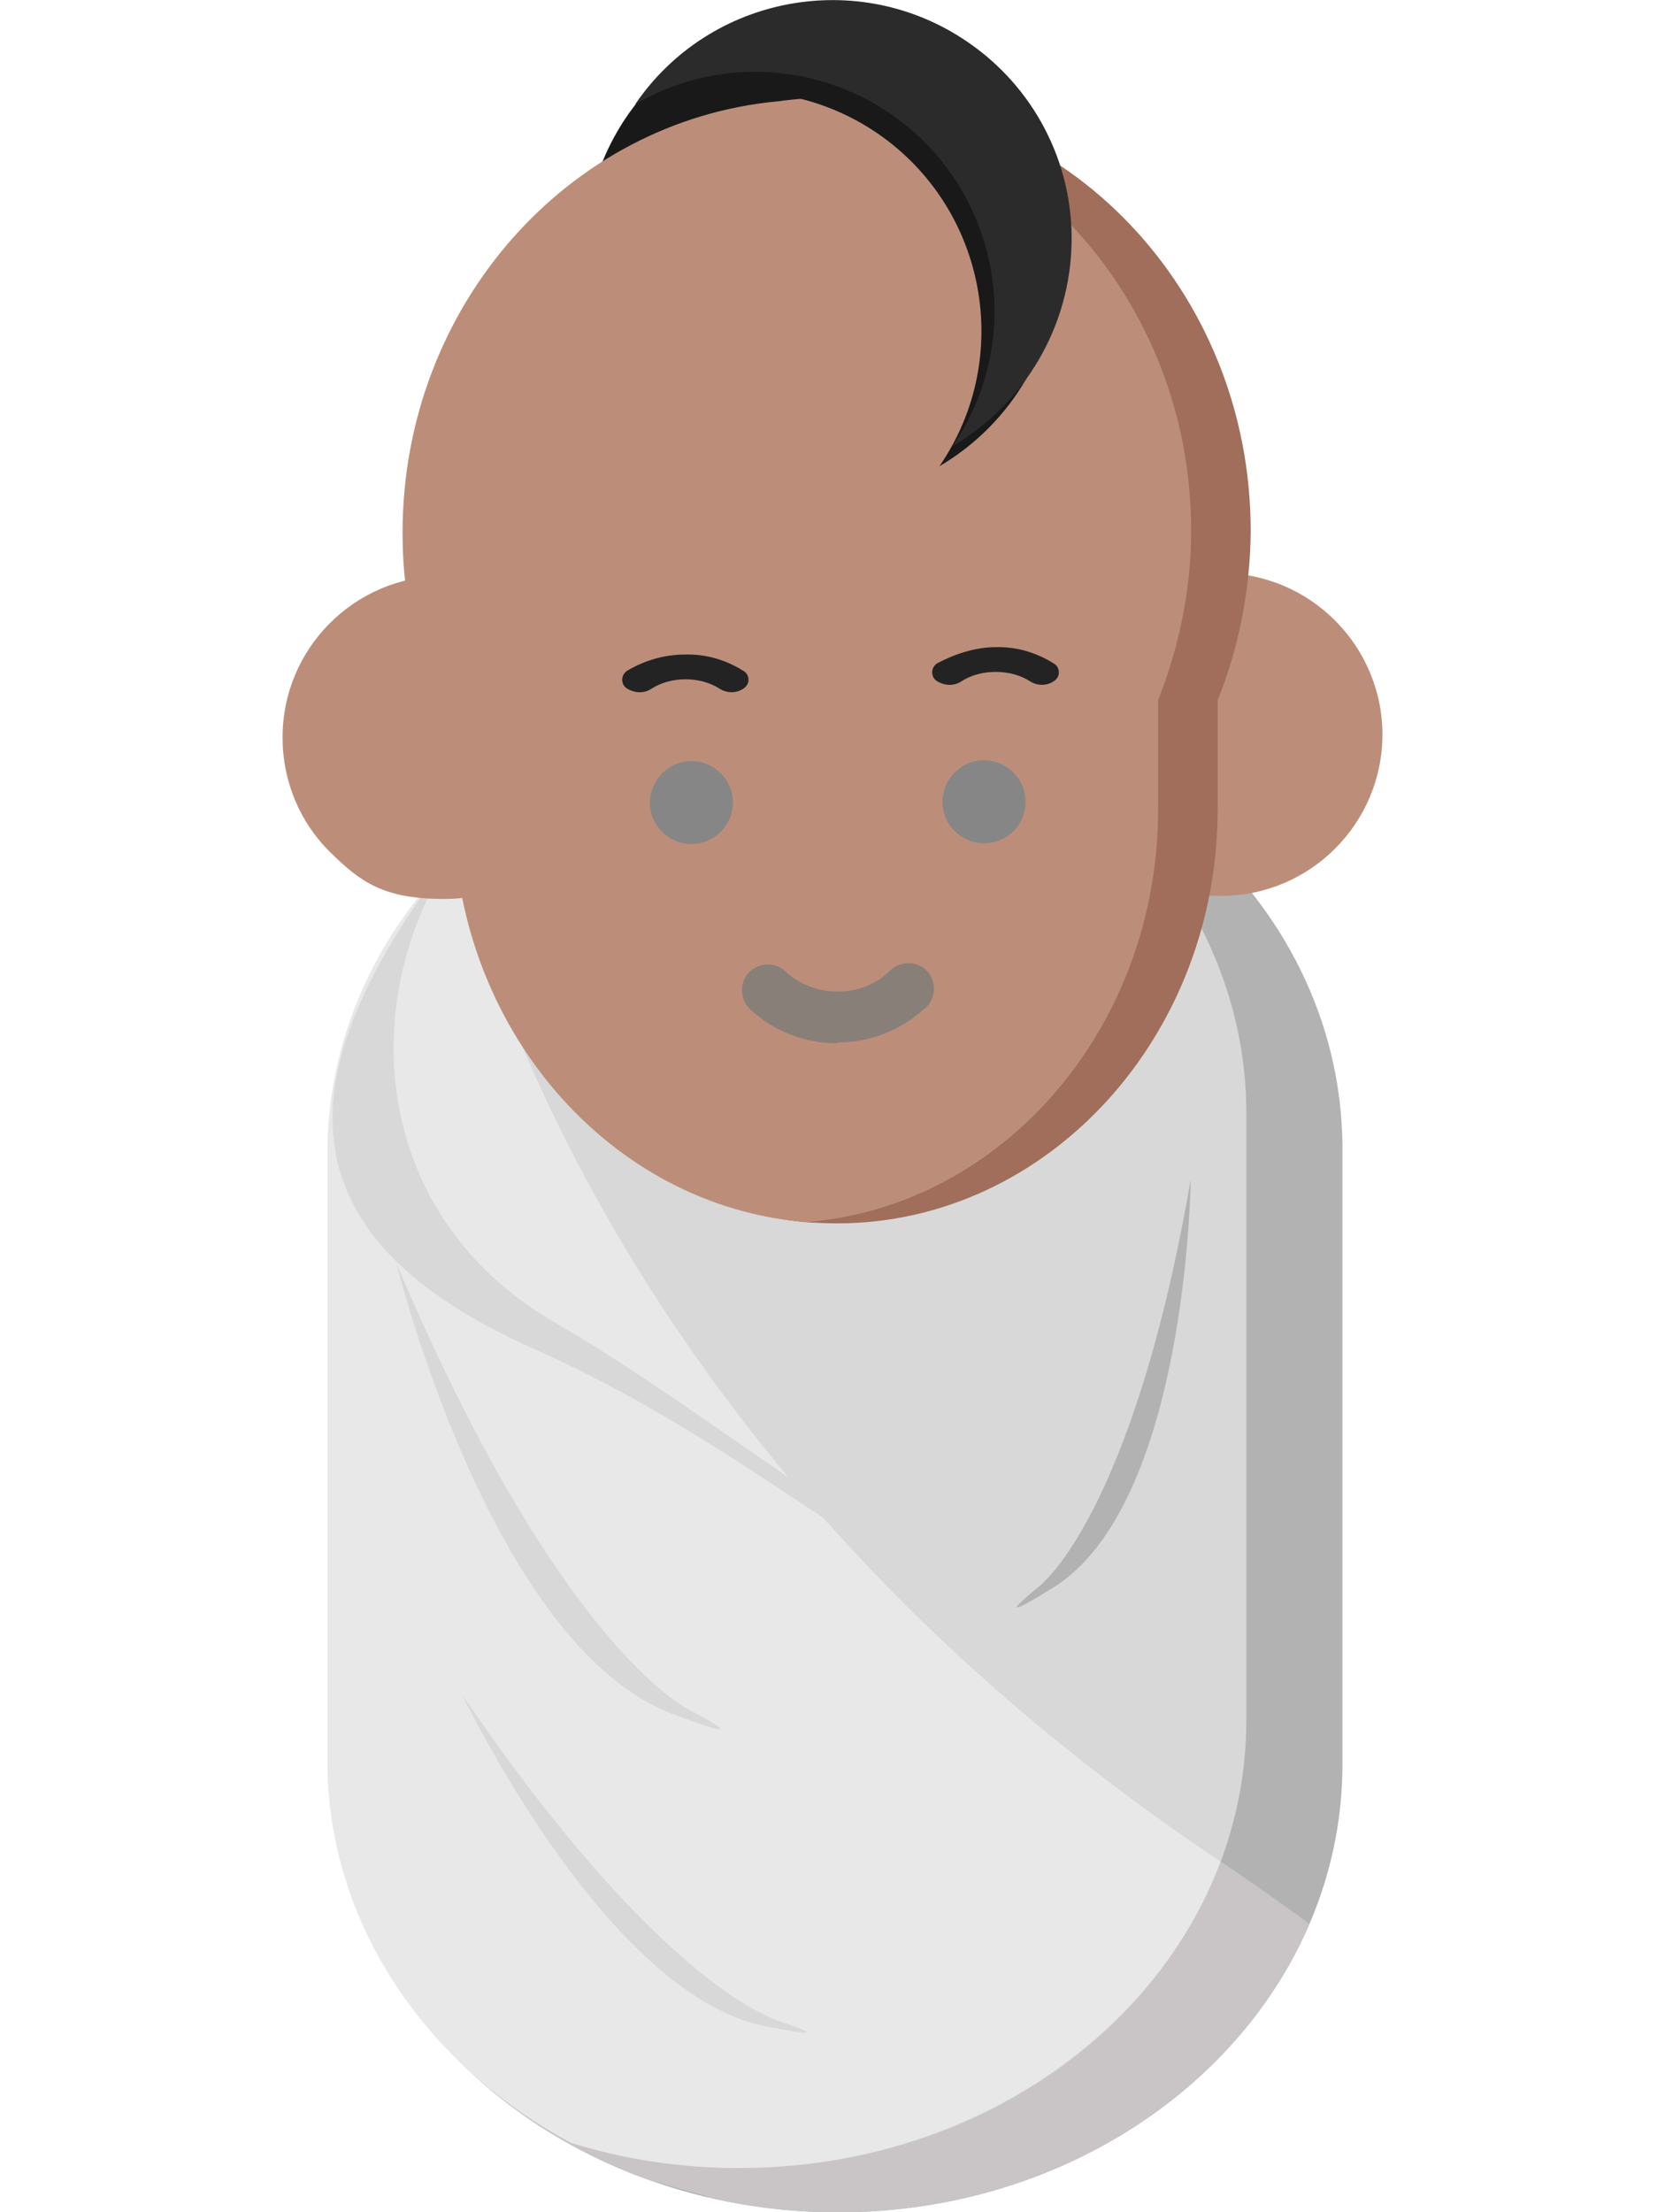 <?xml version="1.0" encoding="utf-8"?>
<!-- Generator: Adobe Illustrator 19.0.0, SVG Export Plug-In . SVG Version: 6.00 Build 0)  -->
<svg version="1.1" id="Layer_1" xmlns="http://www.w3.org/2000/svg" xmlns:xlink="http://www.w3.org/1999/xlink" x="0px" y="0px"
	 viewBox="-114 142.3 383 508.7" style="enable-background:new -114 142.3 383 508.7;" xml:space="preserve">
<style type="text/css">
	.st0{fill:#191919;}
	.st1{fill:#B2B2B2;}
	.st2{clip-path:url(#SVGID_2_);}
	.st3{fill:#C9C5C6;}
	.st4{fill:#D8D8D8;}
	.st5{clip-path:url(#SVGID_4_);}
	.st6{fill:#E8E8E8;}
	.st7{fill:#BC8E79;}
	.st8{fill:#A06E5A;}
	.st9{fill:#897F79;}
	.st10{fill:#868686;}
	.st11{fill:#2B2B2B;}
	.st12{fill:#232323;}
</style>
<g>
	<title>Baby</title>
	<circle class="st0" cx="75.6" cy="200.1" r="55"/>
	<path class="st1" d="M194.8,407.5V547c0.6,56.9-50.9,103.5-115,104c-64.2,0.5-116.7-45.1-117.3-102c0-0.7,0-1.3,0-2V407.5
		c-0.6-56.9,50.9-103.5,115-104c64.2-0.5,116.7,45.1,117.3,102C194.8,406.2,194.8,406.9,194.8,407.5z"/>
	<g>
		<g>
			<g>
				<g>
					<defs>
						<path id="SVGID_1_" d="M194.8,407.5V547c0.6,56.9-50.9,103.5-115,104c-64.2,0.5-116.7-45.1-117.3-102c0-0.7,0-1.3,0-2V407.5
							c-0.6-56.9,50.9-103.5,115-104c64.2-0.5,116.7,45.1,117.3,102C194.8,406.2,194.8,406.9,194.8,407.5z"/>
					</defs>
					<clipPath id="SVGID_2_">
						<use xlink:href="#SVGID_1_"  style="overflow:visible;"/>
					</clipPath>
					<g class="st2">
						<path class="st3" d="M-15.5,304.5c0,0,13.2,152.5,182.5,266S148,675,148,675l-255.7-71.2l-4.3-200L-15.5,304.5z"/>
					</g>
				</g>
			</g>
		</g>
	</g>
	<path class="st4" d="M172.7,398.3v139.5c0,57-52,103-116.3,103c-13.1,0-26-1.9-38.3-5.8c-34.6-18.7-55.8-52-55.8-88V407.5
		c0-57,52-103,116.3-103c13.1,0,26,1.9,38.4,5.8C151.7,329,172.7,362.4,172.7,398.3z"/>
	<g>
		<g>
			<g>
				<g>
					<defs>
						<path id="SVGID_3_" d="M172.7,398.3v139.5c0,57-52.3,103-116.9,103c-13.1,0-26.1-1.9-38.5-5.8c-34.8-18.7-56.1-52-56-88V407.5
							c0-57,52.3-103,116.9-103c13.2,0,26.2,1.9,38.6,5.8C151.6,329,172.7,362.4,172.7,398.3z"/>
					</defs>
					<clipPath id="SVGID_4_">
						<use xlink:href="#SVGID_3_"  style="overflow:visible;"/>
					</clipPath>
					<g class="st5">
						<path class="st6" d="M-16.4,304.5c0,0,13.3,152.5,183.4,266S147.9,675,147.9,675l-257.1-71.2l-4.3-200L-16.4,304.5z"/>
					</g>
				</g>
			</g>
		</g>
	</g>
	<path class="st7" d="M166.8,274.1h-0.2c-20.5,0.1-37.1,16.8-37,37.3c0,9.8,3.8,19.3,10.9,26.2c7,6.9,16.4,10.8,26.2,10.7h0.2
		c20.5,0,37.1-16.7,37.1-37.1S187.3,274,166.8,274.1L166.8,274.1z"/>
	<path class="st8" d="M166.1,303.3V328c0.2,52.5-39,95.4-87.2,95.6h-0.3c-2.1,0-4.3-0.1-6.3-0.2c-45.2-3.5-81.1-44.6-81.2-94.7
		L-9,312.8c-7.7-14.8-11.6-31.2-11.6-47.9c0-52,38-94.7,86.3-99.2l0,0c2.1-0.3,4.4-0.5,6.6-0.7l0,0c2.2-0.2,4.5-0.2,6.7-0.2
		c52.3,0,94.7,44.5,94.7,99.6C173.6,277.7,171.1,290.9,166.1,303.3z"/>
	<path class="st7" d="M152.4,303.3V328c0.2,50.3-35.6,91.7-80.9,95.3c-45.2-3.5-81.1-44.6-81.2-94.7l-0.1-15.9
		c-7.7-14.8-11.6-31.2-11.6-47.9c0-52,38-94.7,86.3-99.2l0,0c2.1-0.3,4.4-0.5,6.6-0.7l0,0c49.4,3.4,88.5,46.6,88.5,99.4
		C160,277.7,157.3,290.9,152.4,303.3z"/>
	<path class="st9" d="M78.6,382.2c-7.4,0-14.6-2.7-20-7.8c-2.4-2.2-2.6-6-0.4-8.4c2.2-2.4,6-2.6,8.4-0.4l0,0c3.2,3,7.6,4.7,12,4.7
		h0.1c4.5,0,8.8-1.6,12-4.8c2.3-2.3,6.1-2.3,8.4-0.1c2.3,2.3,2.3,6.1,0.1,8.4c-0.1,0.1-0.2,0.2-0.4,0.3c-5.5,5.1-12.7,7.9-20.1,7.9
		v0.1C78.6,382.2,78.6,382.2,78.6,382.2z"/>
	<path class="st10" d="M54.6,326.8c0-5.3-4.4-9.5-9.6-9.5s-9.5,4.4-9.5,9.6c0,5.3,4.4,9.5,9.6,9.5l0,0
		C50.4,336.3,54.6,332,54.6,326.8z"/>
	<path class="st10" d="M121.9,326.6c0-5.3-4.4-9.5-9.6-9.5c-5.3,0-9.5,4.4-9.5,9.6c0,5.3,4.4,9.5,9.6,9.5l0,0c5.2,0,9.4-4.1,9.5-9.3
		C121.9,326.7,121.9,326.7,121.9,326.6z"/>
	<path class="st4" d="M159.4,498.2c-0.7,1-2.2,3.4-3,4.5C124.9,545.4,81,484.4,8.9,452.5c-63.7-28.2-52.7-68-21.2-110.8
		c0.8-1,1.6-2,2.4-3C-32,372-29,421.6,13.5,446.3C71.6,480.1,126.7,538.3,159.4,498.2z"/>
	<path class="st7" d="M-11.8,274.7H-12c-20.5,0.1-37.1,16.8-37,37.3c0,9.8,3.9,19.3,10.9,26.2c7.1,7,12.4,10.8,26.2,10.8h0.2
		c20.5,0,37.1-16.7,37.1-37.1C25.4,291.3,8.8,274.7-11.8,274.7L-11.8,274.7z"/>
	<path class="st4" d="M-22.8,432.8c0,0,21.6,87.8,63.5,103.6c26.2,9.9-3.7-4.6,2.7-1.7C43.4,534.7,14,519.9-22.8,432.8z"/>
	<path class="st4" d="M-7.6,532.1c0,0,32.8,68.8,69.6,76.1c23.1,4.6-3.8-3.1,1.9-1.8C63.9,606.5,37.4,598.3-7.6,532.1z"/>
	<path class="st1" d="M159.9,413.5c0,0-0.7,74.7-31.7,93.9c-19.4,12,2.1-4.3-2.5-1C125.7,506.4,146.7,489.9,159.9,413.5z"/>
	<path class="st0" d="M129.5,202.6c-0.3,19.3-10.7,37.1-27.4,46.9c17.2-25,10.8-59.3-14.2-76.5c-17.5-12-40.4-12.9-58.8-2.2
		c17.2-25,51.4-31.4,76.4-14.3C120.8,167,129.7,184.2,129.5,202.6L129.5,202.6z"/>
	<path class="st11" d="M132.5,198c-0.3,19.3-10.7,37.1-27.4,46.9c17.2-25,10.8-59.2-14.2-76.4c-17.5-12-40.4-13-58.8-2.2
		c17.1-25.1,51.4-31.5,76.4-14.4C123.8,162.3,132.8,179.6,132.5,198z"/>
	<path class="st12" d="M115.1,291.1c4.7-0.1,9.2,1.2,13.2,3.7c1.2,0.6,1.6,2.1,1,3.2c-0.2,0.3-0.4,0.6-0.7,0.8
		c-1.6,1.2-3.8,1.3-5.6,0.2c-2.3-1.5-5.1-2.2-7.9-2.2H115c-2.8,0-5.6,0.7-7.9,2.2c-1.7,1.1-3.8,1-5.6-0.1c-1.1-0.7-1.4-2.2-0.7-3.3
		c0.2-0.3,0.5-0.6,0.8-0.8C105.8,292.6,110.5,291.1,115.1,291.1L115.1,291.1z"/>
	<path class="st12" d="M43.7,292.8c4.7-0.1,9.2,1.2,13.2,3.7c1.2,0.6,1.6,2.1,1,3.2c-0.2,0.3-0.4,0.6-0.7,0.8
		c-1.6,1.2-3.8,1.3-5.6,0.2c-2.3-1.5-5.1-2.2-7.9-2.2l0,0c-2.8,0-5.6,0.7-7.9,2.2c-1.7,1.1-3.8,1-5.6-0.1c-1.1-0.7-1.4-2.2-0.7-3.3
		c0.2-0.3,0.5-0.6,0.8-0.8C34.4,294.1,38.9,292.8,43.7,292.8L43.7,292.8z"/>
</g>
</svg>
